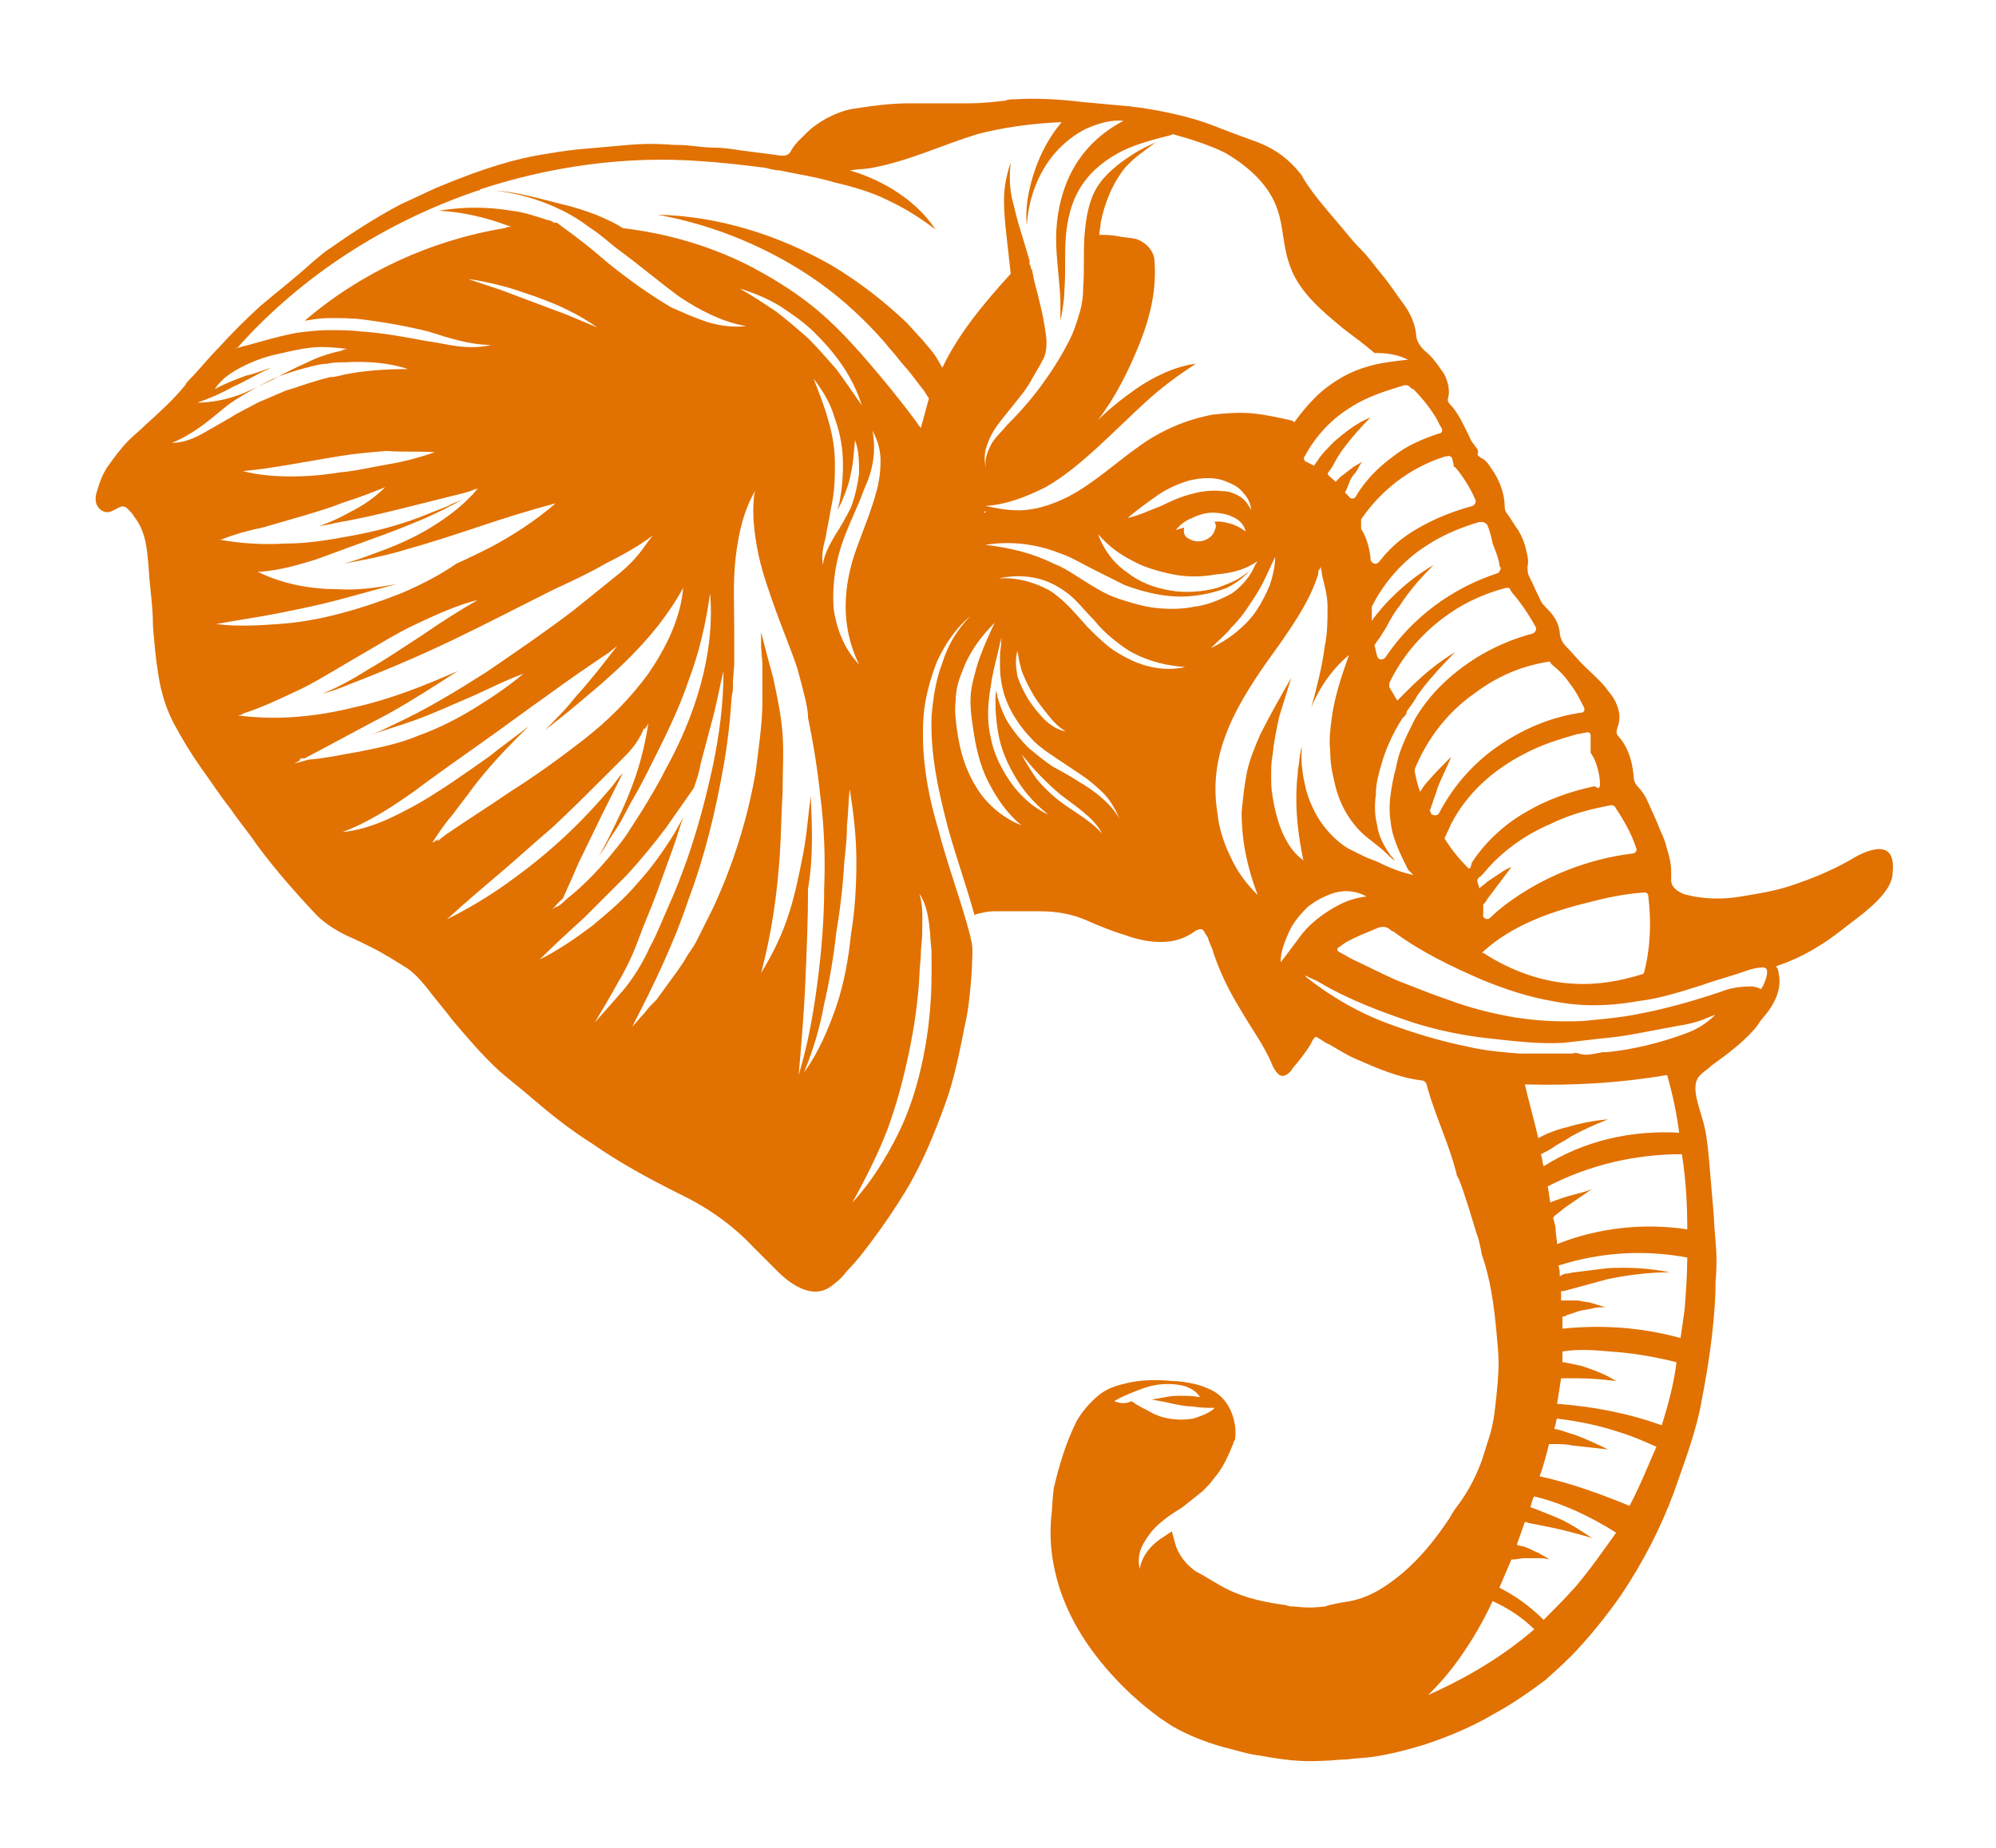 <?xml version="1.0" encoding="utf-8"?>
<!-- Generator: Adobe Illustrator 23.0.6, SVG Export Plug-In . SVG Version: 6.00 Build 0)  -->
<svg version="1.1" id="Layer_1" xmlns="http://www.w3.org/2000/svg" xmlns:xlink="http://www.w3.org/1999/xlink" x="0px" y="0px"
	 viewBox="0 0 148.7 137.7" style="enable-background:new 0 0 148.7 137.7;" xml:space="preserve">
<style type="text/css">
	.st0{fill:#E17100;}
</style>
<title>environment</title>
<path class="st0" d="M137.8,64.1c-1.4,0.8-2.9,1.4-4.4,1.9c-1.2,0.4-2.5,0.6-3.7,0.8c-1.2,0.2-2.3,0.2-3.5,0c-0.3-0.1-0.7-0.1-1-0.3
	c-0.4-0.2-0.7-0.5-0.7-0.9c0-0.2,0-0.4,0-0.6c0-0.6-0.1-1.1-0.3-1.7c-0.1-0.5-0.3-1-0.5-1.4c-0.3-0.8-0.7-1.6-1-2.3
	c-0.2-0.4-0.4-0.7-0.7-1c-0.2-0.2-0.3-0.5-0.3-0.8c-0.1-1.1-0.4-2.1-1.1-2.9c-0.2-0.2-0.2-0.4-0.1-0.7c0.3-0.8,0.1-1.5-0.3-2.2
	c-0.2-0.3-0.4-0.5-0.6-0.8c-0.5-0.6-1.1-1.1-1.7-1.7c-0.4-0.4-0.8-0.9-1.2-1.3c-0.3-0.3-0.5-0.7-0.5-1.1c-0.1-0.7-0.4-1.2-0.9-1.7
	c-0.2-0.2-0.4-0.4-0.5-0.6c-0.3-0.6-0.6-1.3-0.9-1.9c-0.1-0.2-0.1-0.4-0.1-0.7c0.1-0.4,0-0.8-0.1-1.2c-0.1-0.5-0.3-1-0.6-1.5
	c-0.3-0.4-0.5-0.8-0.8-1.2c-0.1-0.1-0.2-0.3-0.2-0.5c0-0.9-0.3-1.8-0.8-2.6c-0.3-0.4-0.5-0.9-1-1.1c-0.1-0.1-0.3-0.2-0.2-0.3
	c0.1-0.3-0.2-0.5-0.3-0.7c-0.2-0.2-0.3-0.5-0.4-0.7c-0.4-0.8-0.8-1.7-1.4-2.3c-0.1-0.1-0.2-0.3-0.1-0.5c0.1-0.5,0-1-0.2-1.5
	c-0.1-0.2-0.2-0.4-0.3-0.5c-0.4-0.6-0.8-1.1-1.3-1.5c-0.3-0.3-0.6-0.7-0.6-1.2c-0.1-0.8-0.4-1.5-0.9-2.2c-0.6-0.8-1.1-1.6-1.7-2.3
	c-0.5-0.6-0.9-1.2-1.5-1.8c-0.5-0.5-0.9-1-1.4-1.6c-1-1.2-2.1-2.4-2.9-3.7c0-0.1-0.1-0.1-0.1-0.2c-0.9-1.2-2-2-3.3-2.5
	c-1.1-0.4-2.2-0.8-3.2-1.2c-1.8-0.7-3.7-1.1-5.7-1.4c-0.3,0-0.6-0.1-0.9-0.1c-1.1-0.1-2.2-0.2-3.3-0.3c-1.6-0.2-3.3-0.3-5-0.2
	c-0.2,0-0.5,0-0.7,0.1c-0.9,0.1-1.8,0.2-2.7,0.2c-1.5,0-3,0-4.5,0c-1.4,0-2.8,0.2-4.1,0.4c-0.7,0.1-1.4,0.4-2,0.7
	c-0.5,0.3-1,0.6-1.4,1c-0.5,0.5-1,0.9-1.3,1.5c-0.2,0.3-0.4,0.3-0.7,0.3c-0.7-0.1-1.5-0.2-2.3-0.3c-0.9-0.1-1.8-0.3-2.7-0.3
	c-0.9,0-1.8-0.2-2.7-0.2c-0.1,0-0.2,0-0.3,0c-1.1-0.1-2.3-0.1-3.4,0c-1.1,0.1-2.3,0.2-3.4,0.3c-1.2,0.1-2.3,0.3-3.5,0.5
	c-2.6,0.5-5,1.4-7.4,2.4c-0.9,0.4-1.7,0.8-2.6,1.2c-1.9,1-3.6,2.1-5.3,3.3c-0.5,0.3-0.9,0.7-1.4,1.1c-1.2,1.1-2.5,2.1-3.8,3.2
	c-1.1,1-2.1,2-3.1,3.1c-0.8,0.8-1.5,1.7-2.2,2.4c-0.1,0.1-0.2,0.2-0.3,0.4c-0.9,1.1-1.9,2-3,3c-0.4,0.4-0.8,0.7-1.2,1.1
	c-0.6,0.6-1.1,1.3-1.6,2c-0.4,0.6-0.6,1.2-0.8,1.9c-0.1,0.3-0.1,0.6,0,0.9c0.2,0.4,0.6,0.7,1.1,0.5c0.2-0.1,0.4-0.2,0.6-0.3
	c0.2-0.1,0.4-0.1,0.6,0.1c0.2,0.2,0.4,0.4,0.5,0.6c0.7,0.9,0.9,1.9,1,3c0.1,0.8,0.1,1.5,0.2,2.3c0.1,1,0.2,1.9,0.2,2.9
	c0.1,1.2,0.2,2.4,0.4,3.6c0.2,1.3,0.6,2.6,1.2,3.7c0.6,1.1,1.2,2.1,1.9,3.1c0.8,1.1,1.5,2.2,2.3,3.2c0.6,0.9,1.3,1.7,1.9,2.6
	c1.4,1.9,2.9,3.6,4.5,5.3c0.6,0.6,1.4,1.1,2.2,1.5c0.7,0.3,1.3,0.6,1.9,0.9c0.8,0.4,1.6,0.9,2.4,1.4c0.7,0.4,1.2,1,1.7,1.6
	c0.6,0.8,1.3,1.6,1.9,2.4c1.1,1.3,2.2,2.6,3.5,3.8c0.8,0.7,1.6,1.3,2.4,2c1.4,1.2,2.9,2.4,4.5,3.4c2,1.4,4.2,2.6,6.4,3.7
	c2.1,1,4,2.3,5.6,4c0.6,0.6,1.2,1.2,1.8,1.8c0.5,0.5,1.1,1,1.8,1.3c0.9,0.4,1.7,0.3,2.4-0.3c0.4-0.3,0.7-0.6,1-1
	c0.7-0.7,1.3-1.5,1.9-2.3c0.9-1.2,1.7-2.4,2.5-3.7c1.2-2,2.1-4.2,2.9-6.4c0.7-1.9,1.1-4,1.5-6c0.3-1.3,0.4-2.7,0.5-4
	c0-0.7,0.1-1.4,0-2c0-0.2-0.1-0.3-0.1-0.5c-0.7-2.7-1.7-5.3-2.4-8c-0.8-2.7-1.3-5.5-1.1-8.4c0.1-1.4,0.5-2.8,1-4.1
	c0.6-1.3,1.4-2.5,2.5-3.4c-1,1-1.7,2.2-2.1,3.5c-0.5,1.3-0.7,2.7-0.8,4c-0.1,2.8,0.5,5.5,1.2,8.2c0.6,2.2,1.4,4.4,2,6.6
	c0,0,0.1-0.1,0.2-0.1c0.4-0.1,0.8-0.2,1.2-0.2c1.2,0,2.3,0,3.5,0c1.2,0,2.4,0.2,3.5,0.7c0.9,0.4,1.9,0.8,2.9,1.1
	c0.5,0.2,1,0.3,1.5,0.4c1.3,0.2,2.5,0.1,3.6-0.7c0.1-0.1,0.2-0.1,0.2-0.1c0.2-0.1,0.4-0.1,0.5,0.1c0.1,0.2,0.2,0.3,0.3,0.5
	c0.1,0.4,0.3,0.7,0.4,1.1c0.5,1.5,1.2,2.9,2,4.2c0.8,1.4,1.8,2.7,2.4,4.2c0.1,0.2,0.2,0.4,0.4,0.6c0.2,0.2,0.4,0.2,0.6,0.1
	c0.2-0.1,0.4-0.3,0.5-0.5c0.5-0.6,1-1.2,1.4-1.9c0-0.1,0.1-0.2,0.1-0.2c0.2-0.3,0.2-0.3,0.5-0.1c0.2,0.1,0.4,0.3,0.7,0.4
	c0.7,0.4,1.3,0.8,2,1.1c1.6,0.7,3.2,1.4,4.9,1.6c0.2,0,0.4,0.2,0.4,0.4c0.1,0.3,0.2,0.7,0.3,1c0.6,1.8,1.4,3.6,1.9,5.5
	c0,0.2,0.1,0.3,0.2,0.5c0.5,1.3,0.9,2.7,1.3,4c0.2,0.5,0.3,1.1,0.4,1.6c0.8,2.3,1,4.7,1.2,7.1c0.1,1.1,0,2.2-0.1,3.2
	c-0.1,1-0.2,2.1-0.5,3.1c-0.2,0.6-0.4,1.3-0.6,1.9c-0.4,1.1-0.9,2.1-1.6,3.1c-0.3,0.4-0.6,0.8-0.8,1.2c-1,1.5-2.1,2.9-3.5,4.1
	c-1.2,1-2.4,1.8-3.9,2.1c-0.6,0.1-1.3,0.2-1.9,0.4c-0.8,0.1-1.5,0.1-2.3,0c-0.2,0-0.4,0-0.6-0.1c-1.5-0.2-3-0.5-4.4-1.2
	c-0.8-0.4-1.5-0.9-2.3-1.3c-0.7-0.5-1.2-1.1-1.5-1.9c-0.1-0.4-0.2-0.7-0.3-1.1c-0.3,0.2-0.6,0.4-0.9,0.6c-0.7,0.5-1.3,1.2-1.5,2.2
	c-0.1-0.5-0.1-1,0.1-1.5c0.2-0.5,0.5-0.9,0.8-1.3c0.7-0.8,1.5-1.3,2.3-1.8c0.5-0.4,1-0.8,1.5-1.2c0.3-0.3,0.6-0.6,0.8-0.9
	c0.7-0.8,1.1-1.7,1.5-2.7c0-0.1,0-0.1,0.1-0.2c0.2-1.2-0.3-3-1.7-3.7c-0.4-0.2-0.9-0.4-1.4-0.5c-0.5-0.1-1-0.2-1.6-0.2
	c-1-0.1-2.1-0.1-3.1,0.1c-0.9,0.2-1.7,0.4-2.4,1c-0.6,0.5-1.2,1.2-1.6,1.9c-0.8,1.6-1.3,3.3-1.7,5c-0.1,0.7-0.1,1.5-0.2,2.3
	c-0.1,1.3,0,2.6,0.3,3.9c0.6,2.7,2,5.1,3.8,7.2c1.2,1.4,2.5,2.6,4,3.7c0.3,0.2,0.6,0.4,0.9,0.6c1.2,0.7,2.5,1.2,3.9,1.6
	c0.9,0.2,1.7,0.5,2.6,0.6c1.6,0.3,3.1,0.5,4.7,0.4c0.6,0,1.2-0.1,1.8-0.1c0.7-0.1,1.3-0.1,2-0.2c1.3-0.2,2.5-0.5,3.8-0.9
	c1.8-0.6,3.5-1.3,5.2-2.3c1.3-0.7,2.6-1.6,3.8-2.5c0.9-0.8,1.8-1.6,2.6-2.5c1.1-1.2,2.2-2.6,3.1-3.9c1.6-2.4,2.9-4.9,3.9-7.6
	c0.8-2.3,1.7-4.6,2.1-7c0.5-2.6,0.9-5.3,1-8c0-0.2,0-0.4,0-0.6c0.1-1.1,0.1-2.1,0-3.2c-0.1-0.9-0.1-1.8-0.2-2.7
	c-0.1-1.2-0.2-2.3-0.3-3.5c-0.1-1-0.2-2-0.5-2.9c-0.2-0.8-0.8-2.2-0.3-3c0.3-0.4,0.7-0.6,1-0.9c1.1-0.8,2.2-1.6,3.1-2.6
	c0.2-0.2,0.4-0.5,0.6-0.8c0.9-1,1.6-2.2,1.3-3.5c0-0.2-0.1-0.4-0.2-0.5c0.1,0,0.2-0.1,0.3-0.1c1.7-0.6,3.2-1.5,4.6-2.6
	c1.1-0.9,3.8-2.6,3.8-4.3C141.3,62.1,138.6,63.6,137.8,64.1z M83,104.4c0.5-0.3,1-0.5,1.5-0.7c0.5-0.2,1-0.4,1.6-0.5
	c0.6-0.1,1.2-0.1,1.8,0c0.6,0.1,1.2,0.4,1.5,0.9c-0.6-0.1-1.1-0.1-1.6-0.1c-0.5,0-1,0.1-1.5,0.2c-0.2,0-0.4,0.1-0.6,0.1
	c0.1,0,0.1,0,0.2,0c0.6,0.1,1.1,0.2,1.5,0.3c0.5,0.1,1,0.2,1.5,0.2c0.5,0.1,1,0.1,1.6,0.1c-0.4,0.4-1,0.6-1.6,0.8
	c-0.6,0.1-1.2,0.1-1.8,0c-0.6-0.1-1.1-0.3-1.6-0.6c-0.4-0.2-0.8-0.4-1.2-0.7C83.9,104.6,83.5,104.6,83,104.4z M122.5,66.5
	c0.2,0,0.3,0.1,0.3,0.3c0.2,1.7,0.2,3.6-0.3,5.6c0,0.1-0.1,0.2-0.2,0.2c-1.6,0.5-3.3,0.8-5,0.7c-2.4-0.1-4.8-1-6.8-2.3
	c0,0,0,0-0.1,0c0,0,0,0,0.1-0.1c2.1-1.9,4.8-2.9,7.6-3.6C119.6,66.9,121,66.6,122.5,66.5z M120,60c0.1,0,0.2,0,0.3,0.1
	c0.6,0.9,1.2,1.9,1.6,3.1c0.1,0.2-0.1,0.4-0.3,0.4c-3.3,0.4-6.6,1.7-9.3,3.7c-0.4,0.3-0.9,0.7-1.3,1.1c-0.2,0.2-0.6,0-0.5-0.3
	c0-0.2,0-0.5,0-0.7c0.1-0.1,0.2-0.2,0.3-0.4c0.2-0.3,0.4-0.5,0.6-0.8c0.2-0.3,0.4-0.5,0.6-0.8l0.6-0.8c-0.3,0.1-0.6,0.3-0.9,0.5
	c-0.3,0.2-0.6,0.4-0.9,0.6c-0.2,0.2-0.4,0.3-0.6,0.5c0-0.2-0.1-0.3-0.1-0.4c-0.1-0.2,0-0.4,0.2-0.5c0.1-0.1,0.1-0.1,0.2-0.2
	c1.3-1.6,3.1-2.9,5-3.7C116.9,60.7,118.4,60.3,120,60z M118.5,54.8c0,0.4,0,0.7,0,1.1c0,0.1,0,0.1,0,0.2c0.1,0.1,0.1,0.2,0.2,0.3
	c0.3,0.6,0.5,1.4,0.5,2.1c0,0.1-0.1,0.3-0.2,0.2c-0.1-0.1-0.2-0.1-0.3-0.1c-1.8,0.4-3.5,1-5,1.9c-1.6,0.9-3,2.2-4,3.7
	c-0.1,0.1-0.1,0.6-0.3,0.5c-0.6-0.6-1.2-1.3-1.7-2.1c-0.1-0.1-0.1-0.2,0-0.3c0.1-0.3,0.3-0.6,0.4-0.9c1.2-2.3,3.1-4,5.4-5.2
	c1.3-0.7,2.6-1.1,4-1.5c0.2,0,0.4-0.1,0.6-0.1C118.3,54.5,118.5,54.6,118.5,54.8z M115.4,49.3c0,0,0.1,0,0.1,0c0,0.1,0,0.1,0.1,0.2
	c0.5,0.4,1,0.9,1.4,1.5c0.4,0.5,0.7,1.1,1,1.7c0.1,0.2,0,0.4-0.2,0.4c-2.1,0.3-4.1,1.1-5.9,2.3c-2,1.3-3.6,3.1-4.7,5.2
	c-0.1,0.2-0.5,0.2-0.6,0c0-0.1,0-0.1-0.1-0.2c0.1-0.1,0.1-0.3,0.2-0.5c0.1-0.4,0.3-0.8,0.4-1.2c0.3-0.8,0.7-1.5,1-2.3
	c-0.6,0.6-1.2,1.2-1.8,1.9c-0.2,0.2-0.3,0.4-0.5,0.7c-0.2-0.5-0.3-1-0.4-1.5c0-0.1,0-0.1,0-0.2c0.9-2.2,2.4-4.2,4.4-5.6
	C111.5,50.4,113.4,49.6,115.4,49.3z M110.2,38.9c0.1,0,0.1,0,0.2,0c0.2,0,0.3,0.1,0.4,0.2c0.2,0.5,0.3,0.9,0.4,1.4c0,0,0,0,0,0
	c0.2,0.5,0.4,1,0.5,1.5c0,0.1,0,0.2,0.1,0.3c0,0.2-0.1,0.3-0.2,0.4c-3.4,1.1-6.4,3.3-8.4,6.3c-0.2,0.2-0.5,0.2-0.6-0.1
	c-0.1-0.3-0.1-0.5-0.2-0.8c0-0.1,0.1-0.1,0.1-0.2l0.3-0.4c0.2-0.3,0.3-0.5,0.5-0.8c0.3-0.6,0.6-1.1,1-1.6c0.7-1.1,1.6-2.1,2.5-3
	c-1.2,0.7-2.2,1.5-3.2,2.5c-0.5,0.5-0.9,1-1.3,1.5c0,0.1-0.1,0.1-0.1,0.2c0-0.3,0-0.6,0-0.9c0-0.1,0-0.1,0-0.2
	c0.9-1.8,2.3-3.4,4-4.5C107.4,39.9,108.8,39.3,110.2,38.9z M107.7,34c0,0,0.1,0,0.1,0c0.2-0.1,0.4,0.1,0.4,0.2
	c0,0.1,0.1,0.3,0.1,0.5c0,0.1,0,0.1,0.1,0.1c0.6,0.7,1.1,1.5,1.5,2.4c0.1,0.2,0,0.4-0.2,0.5c-1.1,0.3-2.2,0.7-3.2,1.2
	c-1.2,0.6-2.3,1.3-3.2,2.3c-0.2,0.2-0.4,0.5-0.6,0.7c-0.2,0.2-0.5,0.1-0.6-0.2c0-0.1,0-0.1,0-0.2c-0.1-0.7-0.3-1.5-0.7-2.1
	c0,0,0,0,0,0c0-0.2,0-0.5,0-0.7C102.9,36.5,105.1,34.8,107.7,34z M106.9,31c0.2,0.3,0.3,0.6,0.5,0.9c0.1,0.2,0,0.4-0.2,0.4
	c-1.2,0.4-2.4,0.9-3.4,1.7c-1.1,0.8-2.1,1.8-2.8,3c-0.1,0.2-0.4,0.2-0.5,0c-0.1-0.1-0.2-0.2-0.3-0.3c0.1-0.2,0.2-0.4,0.3-0.7
	c0.1-0.3,0.3-0.6,0.5-0.8c0.2-0.3,0.3-0.6,0.5-0.8c-0.3,0.2-0.6,0.3-0.8,0.5c-0.3,0.2-0.5,0.4-0.8,0.6c-0.1,0.1-0.3,0.3-0.4,0.4
	c0,0-0.1-0.1-0.1-0.1c-0.2-0.2-0.4-0.3-0.5-0.5c0.1-0.2,0.3-0.4,0.4-0.6c0.2-0.4,0.5-0.9,0.8-1.3c0.6-0.8,1.3-1.6,2-2.3
	c-1,0.4-1.9,1.1-2.7,1.8c-0.4,0.4-0.8,0.8-1.1,1.2c-0.1,0.2-0.3,0.4-0.4,0.6c-0.2-0.1-0.4-0.2-0.6-0.3c-0.2-0.1-0.2-0.3-0.1-0.4
	c0.8-1.5,2-2.8,3.5-3.7c1.1-0.7,2.3-1.1,3.6-1.5c0.1,0,0.2-0.1,0.4-0.1c0.1,0,0.2,0,0.3,0.1c0.1,0.1,0.2,0.2,0.3,0.2
	C105.8,29.5,106.4,30.2,106.9,31z M18.3,28c-0.8,0.3-1.6,0.6-2.3,1c0.5-0.8,1.3-1.3,2.1-1.7c0.8-0.4,1.6-0.7,2.5-0.9
	c0.9-0.2,1.7-0.4,2.6-0.5c0.9-0.1,1.8,0,2.7,0.1c-0.2,0-0.4,0.1-0.5,0.1c0.1,0,0.1,0,0.2,0c-1,0.2-1.9,0.5-2.7,0.9
	c-0.9,0.4-1.7,0.8-2.6,1.3c-0.9,0.4-1.8,0.9-2.7,1.2c-0.9,0.3-1.9,0.5-2.9,0.5c0.9-0.3,1.8-0.7,2.7-1.2c0.9-0.4,1.7-0.9,2.6-1.3
	c0.1,0,0.1-0.1,0.2-0.1C19.3,27.7,18.8,27.9,18.3,28z M12.8,33c1.5-0.6,2.7-1.6,3.9-2.6c0.6-0.5,1.3-0.9,2-1.3
	c0.7-0.4,1.4-0.8,2.2-1.1c0.8-0.3,1.5-0.5,2.3-0.7c0.4-0.1,0.8-0.2,1.2-0.2c0.4-0.1,0.8-0.1,1.2-0.1c1.6-0.1,3.3,0,4.8,0.5
	c-1.6,0-3.2,0.1-4.7,0.4c-0.4,0.1-0.8,0.2-1.1,0.2c-0.4,0.1-0.8,0.2-1.1,0.3c-0.7,0.2-1.5,0.5-2.2,0.7c-0.7,0.3-1.4,0.6-2.1,0.9
	c-0.7,0.4-1.4,0.7-2,1.1c-0.7,0.4-1.4,0.8-2.1,1.2C14.4,32.7,13.6,33,12.8,33z M32.4,33.7c-1.2,0.4-2.3,0.7-3.5,0.9
	c-1.2,0.2-2.4,0.5-3.6,0.6c-1.2,0.2-2.4,0.3-3.6,0.3c-1.2,0-2.5-0.1-3.6-0.4c1.2-0.1,2.4-0.3,3.6-0.5c1.2-0.2,2.3-0.4,3.5-0.6
	c1.2-0.2,2.4-0.3,3.6-0.4C30,33.7,31.2,33.6,32.4,33.7z M16.1,46.5c1.6-0.3,3.1-0.5,4.6-0.8c1.5-0.3,3-0.6,4.5-1
	c1.5-0.4,2.9-0.8,4.4-1.2c-1.5,0.3-3,0.5-4.5,0.4c-2,0-4.1-0.4-5.9-1.3c0.1,0,0.1,0,0.2,0c1.4-0.1,2.8-0.5,4.1-0.9
	c1.4-0.5,2.7-1,4.1-1.5c1.4-0.5,2.7-1,4.1-1.6c0.9-0.4,1.9-0.9,2.8-1.4c0,0,0,0,0,0c-0.4,0.2-0.8,0.3-1.1,0.5
	c-0.8,0.3-1.5,0.6-2.3,0.9c-1.6,0.6-3.2,1-4.8,1.3c-1.6,0.3-3.3,0.6-5,0.6c-1.7,0.1-3.4,0-5-0.3c0.1,0,0.2,0,0.2,0
	c1-0.4,2.1-0.7,3.1-0.9c1-0.3,2.1-0.6,3.1-0.9c1-0.3,2-0.6,3-1c1-0.3,2-0.7,3-1.1c-0.8,0.8-1.7,1.4-2.7,1.9c-0.7,0.4-1.4,0.7-2.2,1
	c0.7-0.1,1.4-0.3,2.1-0.4c1.6-0.3,3.2-0.7,4.8-1.1l2.4-0.6l1.2-0.3c0.4-0.1,0.8-0.2,1.2-0.4c0,0-0.1,0.1-0.1,0.1
	c0.1,0,0.1-0.1,0.2-0.1c-1,1.2-2.2,2.1-3.5,2.9c-1.3,0.8-2.7,1.4-4.1,1.9c-0.8,0.3-1.6,0.6-2.4,0.8c1.6-0.3,3.2-0.6,4.8-1.1
	c1.8-0.5,3.6-1.1,5.4-1.7c1.8-0.6,3.7-1.2,5.6-1.7c-1.5,1.3-3.2,2.4-4.9,3.3c-0.8,0.4-1.6,0.8-2.5,1.2c-1.3,0.9-2.7,1.6-4.1,2.2
	c-1.5,0.6-3,1.1-4.5,1.5c-1.5,0.4-3.1,0.7-4.7,0.8C19.3,46.6,17.7,46.7,16.1,46.5z M37.3,21.6l-2.4-0.8c0.9,0.1,1.7,0.3,2.5,0.5
	c0.8,0.2,1.6,0.5,2.5,0.8c0.8,0.3,1.6,0.6,2.4,1c0.8,0.4,1.5,0.8,2.2,1.3l-2.4-1c-0.8-0.3-1.6-0.6-2.4-0.9
	C38.9,22.2,38.1,21.9,37.3,21.6z M23,56.6c-0.4,0.1-0.7,0.2-1.1,0.3c0.2-0.1,0.4-0.2,0.5-0.3c0,0-0.1,0-0.1,0
	c0.1-0.1,0.2-0.1,0.4-0.1c2.1-1.1,4.1-2.2,6.2-3.3c1.8-1,3.5-2.1,5.2-3.2c-2.5,1.1-5,2.1-7.7,2.7c-2.8,0.7-5.8,1-8.7,0.6
	c0.2,0,0.4-0.1,0.5-0.1c-0.1,0-0.1,0-0.2,0c1.6-0.5,3-1.2,4.5-1.9c1.4-0.7,2.8-1.6,4.2-2.4c1.4-0.8,2.8-1.7,4.3-2.4
	c1.5-0.7,3-1.4,4.6-1.8c-1.4,0.8-2.8,1.7-4.1,2.6c-1.4,0.9-2.7,1.8-4.1,2.6c-1.1,0.7-2.2,1.3-3.4,1.8c0.7-0.2,1.3-0.4,2-0.7
	c2.6-1,5.2-2.1,7.7-3.3c2.5-1.2,5-2.5,7.6-3.8c1.3-0.6,2.6-1.2,3.8-1.9c1.2-0.6,2.3-1.2,3.4-2c0,0,0,0,0,0c0,0,0,0,0,0
	c0.1-0.1,0.2-0.1,0.2-0.2c-0.2,0.3-0.4,0.5-0.6,0.8c-0.6,0.9-1.4,1.7-2.3,2.4c-1,0.8-2.1,1.7-3.1,2.5c-2.1,1.6-4.3,3.1-6.5,4.6
	c-2.2,1.4-4.5,2.8-6.9,3.9c-0.6,0.3-1.2,0.6-1.8,0.8c1.1-0.4,2.2-0.7,3.3-1.1c1.4-0.5,2.7-1.1,4.1-1.7c1.4-0.6,2.7-1.3,4.1-1.8
	c-1.2,1-2.4,1.8-3.7,2.6c-1.3,0.8-2.7,1.5-4.1,2c-1.4,0.6-2.9,0.9-4.4,1.2C25.6,56.2,24.3,56.5,23,56.6z M32.6,62.7
	c0-0.1,0.1-0.2,0.1-0.2c-0.2,0.1-0.3,0.2-0.5,0.3c0.5-0.8,1-1.5,1.6-2.2c0.5-0.7,1-1.3,1.5-2c1-1.3,2.1-2.5,3.3-3.7
	c0.3-0.3,0.5-0.5,0.8-0.8c-1,0.8-2,1.5-3,2.3c-1.7,1.2-3.4,2.4-5.1,3.4c-1.8,1-3.7,2-5.8,2.2c1.9-0.7,3.6-1.8,5.3-3
	c1.6-1.2,3.3-2.4,5-3.6c1.7-1.2,3.3-2.4,5-3.6c1.5-1.1,3.1-2.2,4.6-3.2c0.2-0.2,0.4-0.3,0.6-0.5c-1,1.3-2,2.6-3.1,3.8
	c-0.7,0.9-1.5,1.7-2.3,2.5c0.5-0.4,0.9-0.7,1.4-1.1c1.7-1.4,3.4-2.8,4.9-4.3c1.5-1.5,2.9-3.2,4-5.2c-0.2,2.3-1.3,4.5-2.6,6.4
	c-1.4,1.9-3,3.5-4.8,4.9c-1.8,1.4-3.6,2.7-5.5,3.9c-1.6,1.1-3.2,2.1-4.8,3.2C32.8,62.5,32.7,62.6,32.6,62.7z M37.8,65.8
	c-1.4,1-2.9,1.9-4.5,2.7c1.3-1.2,2.6-2.3,3.9-3.4c1.3-1.1,2.6-2.3,3.9-3.4c1.3-1.2,2.5-2.4,3.7-3.6c0.6-0.6,1.2-1.2,1.8-1.8
	c0.6-0.6,1.1-1.3,1.4-2.1c0,0.1,0,0.1,0,0.2c0.1-0.2,0.2-0.3,0.3-0.5c-0.2,1.3-0.5,2.6-0.9,3.8c-0.4,1.2-0.9,2.4-1.5,3.6
	c-0.4,0.8-0.8,1.7-1.3,2.5c0.3-0.4,0.5-0.7,0.7-1.1c0.3-0.5,0.6-0.9,0.9-1.4l0.8-1.5c0.6-1,1.1-2,1.6-3c1-2,2-4,2.7-6.1
	c0.8-2.1,1.3-4.3,1.6-6.5c0.2,2.3-0.1,4.6-0.7,6.8c-0.6,2.2-1.5,4.3-2.6,6.3c-0.5,1-1.1,2-1.7,3L47,61.7c-0.3,0.5-0.6,0.9-1,1.4
	c-1.1,1.4-2.4,2.8-3.8,3.9c-0.2,0.2-0.5,0.5-0.8,0.6c0,0,0.1-0.1,0.1-0.1c-0.1,0.1-0.3,0.2-0.4,0.3c0.3-0.3,0.5-0.6,0.8-0.8
	c0-0.1,0.1-0.1,0.1-0.2l0.4-0.9c0.3-0.6,0.5-1.2,0.8-1.8l1.7-3.5l1.5-3c-0.3,0.3-0.5,0.6-0.8,1c-1.1,1.3-2.3,2.6-3.6,3.8
	C40.6,63.7,39.2,64.8,37.8,65.8z M44.3,76.2c0.6-1,1.2-2,1.8-3.1c0.6-1,1.1-2.1,1.5-3.2c0.4-1.1,0.9-2.2,1.3-3.3
	c0.4-1.1,0.8-2.2,1.2-3.3c0.3-0.8,0.5-1.6,0.8-2.4c-0.2,0.4-0.4,0.7-0.6,1.1c-0.8,1.3-1.7,2.6-2.8,3.8c-1,1.2-2.2,2.2-3.4,3.2
	c-1.2,0.9-2.5,1.8-3.9,2.5c1.1-1.1,2.2-2.1,3.3-3.1c1.1-1.1,2.1-2.1,3.2-3.2c1-1.1,2-2.3,2.9-3.5c0.7-1,1.4-2,2.1-3
	c0.2-0.6,0.4-1.2,0.5-1.8c0.3-1.1,0.6-2.3,0.9-3.4c0.3-1.1,0.5-2.3,0.8-3.5c0,2.4-0.3,4.7-0.8,7.1c-0.5,2.3-1.1,4.6-1.9,6.9
	c-0.4,1.1-0.8,2.2-1.3,3.3c-0.5,1.1-0.9,2.2-1.5,3.3c-0.5,1.1-1.1,2.1-1.9,3.1C45.9,74.4,45.1,75.3,44.3,76.2z M60.4,59.3
	c0-0.2,0-0.3,0-0.5C60.4,59,60.4,59.1,60.4,59.3c-0.2,1.5-0.3,3-0.6,4.5c-0.3,1.5-0.6,3-1.1,4.5c-0.5,1.5-1.2,2.9-2,4.2
	c0.8-3,1.2-5.9,1.4-8.9c0.1-1.5,0.1-3,0.2-4.5c0-1.5,0.1-3,0-4.4c-0.1-1.4-0.4-2.8-0.7-4.2c-0.3-1.1-0.6-2.2-0.9-3.4l0,0.4l0,0.7
	l0.1,1.3l0,1.3c0,0.2,0,0.4,0,0.7l0,0.7c0,1.8-0.3,3.6-0.5,5.3c-0.6,3.5-1.7,7-3.2,10.2c-0.4,0.8-0.8,1.6-1.2,2.4
	c-0.2,0.4-0.5,0.8-0.7,1.1c-0.2,0.4-0.5,0.8-0.7,1.1l-0.8,1.1c-0.3,0.4-0.5,0.7-0.8,1.1L48.4,75L48,75.5c-0.3,0.3-0.6,0.7-0.9,1
	c1.6-3.1,3.1-6.2,4.2-9.5c1.2-3.2,2-6.5,2.6-9.9c0.3-1.7,0.5-3.4,0.6-5.1l0.1-0.6l0-0.6l0.1-1.3c0-0.9,0-1.7,0-2.6
	c0-1.7-0.1-3.5,0.1-5.3c0.2-1.8,0.6-3.6,1.5-5.1c-0.1,0.2-0.1,0.4-0.2,0.6c0-0.1,0.1-0.2,0.1-0.3c-0.2,1.5,0,3,0.3,4.5
	c0.3,1.4,0.8,2.8,1.3,4.2c0.5,1.4,1.1,2.8,1.6,4.3c0.2,0.7,0.4,1.5,0.6,2.3c0.1,0.5,0.2,0.9,0.2,1.4c0.4,1.9,0.7,3.8,0.9,5.7
	c0.3,2.3,0.4,4.7,0.3,7c0,2.3-0.2,4.7-0.5,7c-0.3,2.3-0.7,4.6-1.4,6.9c0.2-2.3,0.4-4.6,0.5-7c0.1-2.3,0.2-4.6,0.2-6.9
	C60.6,63.9,60.5,61.6,60.4,59.3z M65,32.1c0.4,0.7,0.6,1.5,0.6,2.2c0,0.8-0.1,1.6-0.3,2.3c-0.4,1.5-1,2.9-1.5,4.3
	c-0.5,1.4-0.8,2.8-0.8,4.3c0,1.4,0.3,2.9,1,4.3c-1.1-1.1-1.7-2.7-1.9-4.2c-0.1-1.6,0.1-3.2,0.6-4.7c0.5-1.5,1.2-2.8,1.7-4.2
	C65,35.1,65.3,33.7,65,32.1z M62.2,34.5c0-1.1-0.2-2.2-0.5-3.2c-0.3-1.1-0.7-2.1-1.1-3.1c0.7,0.9,1.3,1.9,1.6,3
	c0.4,1.1,0.6,2.2,0.6,3.4c0,1.1-0.1,2.3-0.4,3.4c0.1-0.2,0.2-0.4,0.3-0.6c0.3-0.7,0.6-1.5,0.7-2.2c0.2-0.8,0.2-1.6,0.3-2.4
	c0.3,0.8,0.3,1.6,0.3,2.5c-0.1,0.8-0.3,1.7-0.6,2.5c-0.4,0.8-0.8,1.5-1.2,2.1c-0.4,0.7-0.8,1.4-0.9,2.2c-0.1-0.7,0-1.3,0.2-2
	c0.1-0.7,0.3-1.5,0.4-2.2C62.2,36.6,62.2,35.5,62.2,34.5z M62.3,27.5c-0.7-0.8-1.4-1.6-2.1-2.3c-0.8-0.7-1.6-1.4-2.4-2
	c-0.9-0.6-1.8-1.2-2.7-1.7c1,0.3,2,0.7,3,1.3c0.9,0.6,1.8,1.2,2.6,2c0.8,0.8,1.5,1.6,2.1,2.5c0.6,0.9,1.1,1.9,1.4,2.9
	C63.5,29.2,62.9,28.3,62.3,27.5z M62.3,75c-0.6,1.7-1.3,3.4-2.4,4.9c0.7-1.7,1.2-3.4,1.5-5.1c0.4-1.7,0.7-3.5,0.9-5.3
	c0.3-1.8,0.5-3.5,0.6-5.3c0.1-0.9,0.2-1.8,0.2-2.7c0.1-0.9,0.1-1.8,0.2-2.7c0.3,1.8,0.5,3.6,0.5,5.4c0,1.8-0.1,3.6-0.4,5.4
	C63.2,71.5,62.9,73.2,62.3,75z M69.3,69.6c0,0.5,0.1,1,0.1,1.5c0,0.5,0,1,0,1.5c0,2-0.2,4.1-0.6,6.1c-0.4,2-1,4-1.9,5.8
	c-0.9,1.8-2,3.6-3.4,5.1c1-1.8,1.9-3.6,2.6-5.4c0.7-1.9,1.2-3.8,1.6-5.7c0.4-1.9,0.7-3.9,0.8-5.9c0-0.5,0.1-1,0.1-1.5
	c0-0.5,0.1-1,0.1-1.5c0-1,0.1-2-0.2-3C69.1,67.5,69.2,68.6,69.3,69.6z M70.2,27.4l-0.4-0.7c-0.3-0.5-0.7-0.9-1.1-1.4
	c-0.4-0.4-0.8-0.9-1.2-1.3c-1.7-1.6-3.5-3-5.5-4.2c-4-2.3-8.5-3.7-13-3.8c4.4,0.8,8.6,2.6,12.1,5.1c1.8,1.3,3.4,2.8,4.8,4.4
	c0.3,0.4,0.7,0.8,1,1.2c0.3,0.4,0.7,0.8,1,1.2l1,1.3c0.1,0.2,0.2,0.3,0.3,0.5c-0.2,0.7-0.4,1.5-0.6,2.2c-0.7-1-1.5-2-2.3-3
	c-1.9-2.3-3.9-4.7-6.3-6.5c-1.2-0.9-2.5-1.7-3.8-2.4c-3-1.6-6.4-2.6-9.8-3c-0.6-0.4-1.3-0.7-2-1c-0.8-0.3-1.7-0.6-2.6-0.8
	c-1.6-0.4-3.3-0.9-4.9-1c1.6,0.2,3.1,0.6,4.6,1.3c0.9,0.4,1.7,0.9,2.5,1.5c0.8,0.5,1.5,1.2,2.2,1.7c1.5,1.1,2.9,2.3,4.4,3.4
	c1.5,1,3.2,1.9,5,2.2c-0.9,0.1-1.9,0-2.9-0.3c-0.9-0.3-1.8-0.7-2.7-1.1c-1.7-1-3.2-2.1-4.7-3.3c-0.7-0.6-1.4-1.2-2.2-1.8
	c-0.5-0.4-1.1-0.8-1.6-1.2c-0.1,0-0.2,0-0.2,0c-0.2-0.1-0.3-0.2-0.5-0.2c-0.9-0.3-1.8-0.6-2.7-0.7c-1.8-0.3-3.6-0.3-5.4,0
	c1.8,0.1,3.5,0.5,5.1,1.1c0.1,0,0.2,0.1,0.3,0.1c-0.2,0-0.3,0-0.5,0.1c-5.5,0.9-10.7,3.3-14.9,6.9c0.6-0.1,1.2-0.2,1.8-0.2
	c0.8,0,1.7,0,2.5,0.1c1.6,0.2,3.3,0.5,4.9,0.9c1.6,0.5,3.1,1,4.7,1c-0.8,0.2-1.6,0.2-2.5,0.1c-0.8-0.1-1.6-0.3-2.4-0.4
	c-1.6-0.3-3.2-0.6-4.8-0.7c-0.8-0.1-1.6-0.1-2.4-0.1c-0.8,0-1.6,0.1-2.4,0.2c-1.6,0.3-3.1,0.8-4.7,1.2c0.1,0,0.2-0.1,0.3-0.1
	c4.8-5.4,11.1-9.4,17.9-11.7c0.1,0,0.1,0,0.2-0.1c5.2-1.7,10.8-2.5,16.3-2.1c1.6,0.1,3.3,0.3,4.9,0.5c0.4,0.1,0.8,0.2,1.1,0.2
	c1.4,0.3,2.8,0.5,4.1,0.9c1.3,0.3,2.7,0.7,3.9,1.3c1.3,0.6,2.4,1.3,3.6,2.2c-0.8-1.2-1.9-2.2-3.2-3c-1-0.6-2.1-1.1-3.2-1.4
	c0.6-0.1,1.2-0.1,1.7-0.2c2.7-0.5,5.2-1.7,7.8-2.5c1.9-0.5,4-0.8,6.3-0.9c-1.2,1.4-2,3.2-2.4,5c-0.2,0.9-0.3,1.8-0.2,2.7
	c0.1-1.9,0.8-3.9,2.1-5.4c0.7-0.8,1.5-1.4,2.3-1.8c0.9-0.4,1.9-0.7,2.8-0.6c-1.7,0.9-2.9,2.1-3.7,3.5c-0.8,1.4-1.2,3-1.3,4.6
	c-0.1,1.6,0.2,3.3,0.3,5.2c0,0.5,0,1.1,0,1.6c0-0.2,0.1-0.3,0.1-0.5c0.1-0.6,0.2-1.2,0.2-1.8c0.1-1.3,0-2.6,0.1-3.9
	c0.1-1.3,0.4-2.7,1.2-3.9c0.8-1.2,1.9-2,3.1-2.6c1.1-0.5,2.2-0.8,3.4-1.1c0.1,0,0.2-0.1,0.3-0.1c1.4,0.4,2.7,0.8,3.9,1.4
	c1.7,1,3.3,2.4,3.9,4.3c0.4,1.2,0.4,2.6,0.8,3.8c0.6,2.1,2.4,3.6,4.1,5c0.8,0.6,1.6,1.2,2.3,1.8c0.9,0,1.7,0.1,2.5,0.5
	c-0.9,0.1-1.8,0.2-2.6,0.4c-0.8,0.2-1.6,0.5-2.3,0.9c-0.7,0.4-1.4,0.9-2,1.5c-0.6,0.6-1.1,1.2-1.6,1.9c0,0,0,0,0,0c0,0,0,0,0,0
	c0,0,0,0,0,0c0,0,0,0,0,0c0,0,0,0,0,0c0,0,0,0,0,0c0,0,0,0,0-0.1c-0.1,0-0.2-0.1-0.3-0.1c-0.9-0.2-1.8-0.4-2.8-0.5
	c-1-0.1-2.1,0-3,0.1c-1,0.2-2,0.5-2.9,0.9c-0.9,0.4-1.8,0.9-2.6,1.5c-1.7,1.2-3.3,2.7-5.2,3.7c-1,0.5-2.1,0.9-3.2,1
	c-1,0.1-2-0.1-3-0.3c1.6-0.1,3.1-0.7,4.5-1.4c1.4-0.8,2.7-1.9,3.9-3c1.2-1.1,2.3-2.2,3.5-3.3c1.2-1.1,2.4-2,3.8-2.9
	c-1.6,0.2-3.2,1-4.5,1.9c-1,0.7-2,1.5-2.8,2.3c1.3-1.7,2.3-3.7,3.1-5.7c0.8-2,1.3-4.1,1.1-6.3c0,0,0,0,0,0c-0.1-0.7-0.7-1.3-1.4-1.5
	c-0.4-0.1-0.9-0.1-1.3-0.2c-0.5-0.1-1-0.1-1.4-0.1c0-0.3,0.1-0.6,0.1-0.9c0.3-1.5,0.9-3,1.9-4.2c0.3-0.3,0.6-0.6,1-0.9
	c0.4-0.3,0.8-0.6,1.2-0.9c-0.6,0.3-1.1,0.5-1.7,0.9c-1.1,0.7-2.1,1.5-2.7,2.5c-0.6,1-0.8,2.3-0.9,3.5c-0.1,1.3,0,2.6-0.1,3.9
	c0,0.7-0.1,1.4-0.3,2c-0.2,0.7-0.4,1.3-0.7,1.9c-0.6,1.2-1.3,2.3-2.1,3.4c-0.8,1.1-1.7,2.1-2.6,3c-0.4,0.5-0.9,0.9-1.2,1.5
	c-0.3,0.6-0.5,1.2-0.3,1.8c-0.2-0.6-0.2-1.3,0.1-2c0.2-0.6,0.6-1.2,1-1.7c0.4-0.5,0.8-1,1.2-1.5c0.4-0.5,0.8-1,1.1-1.6
	c0.3-0.5,0.6-1,0.9-1.6c0.2-0.6,0.2-1.2,0.1-1.8c-0.1-0.8-0.3-1.7-0.5-2.5c-0.1-0.5-0.3-1.1-0.4-1.6c0-0.2-0.1-0.4-0.1-0.5
	c0-0.1,0-0.1-0.1-0.2c0-0.1,0-0.2-0.1-0.3c0-0.1,0-0.2,0-0.3c0,0,0,0,0,0c-0.2-0.7-0.4-1.3-0.6-2c-0.3-0.9-0.5-1.8-0.7-2.6
	c-0.2-0.9-0.2-1.8-0.1-2.7c-0.3,0.9-0.5,1.8-0.5,2.8c0,1,0.1,1.9,0.2,2.8c0.1,0.9,0.2,1.8,0.3,2.7c0,0,0,0,0,0
	C73.2,22.7,71.4,24.9,70.2,27.4z M90.5,38.9c0.1,0.2,0.1,0.4,0,0.6c-0.1,0.4-0.5,0.7-0.9,0.8c-0.4,0.1-0.8,0-1.1-0.2
	c-0.2-0.1-0.3-0.3-0.3-0.5c0-0.1,0-0.2,0-0.3c-0.2,0.1-0.4,0.1-0.6,0.2c0.3-0.4,0.7-0.7,1.2-0.9c0.4-0.2,1-0.4,1.5-0.4
	c0.5,0,1.1,0.1,1.5,0.3c0.5,0.2,0.9,0.6,1,1.1c-0.4-0.3-0.8-0.5-1.2-0.6c-0.4-0.1-0.8-0.2-1.2-0.1C90.4,38.8,90.5,38.9,90.5,38.9z
	 M92.2,36.9c-0.4-0.2-0.7-0.3-1.1-0.3c-0.8-0.1-1.6,0-2.3,0.2c-0.8,0.2-1.5,0.5-2.3,0.9c-0.8,0.3-1.6,0.7-2.5,0.9
	c0.7-0.6,1.4-1.1,2.1-1.6c0.7-0.5,1.5-0.9,2.5-1.2c0.9-0.2,1.9-0.3,2.8,0.1c0.5,0.2,0.9,0.4,1.2,0.8c0.3,0.3,0.6,0.8,0.6,1.3
	C92.9,37.4,92.6,37.1,92.2,36.9z M73.5,38.1c0,0-0.1,0-0.1,0.1c0,0-0.1,0-0.1,0C73.3,38.1,73.4,38.1,73.5,38.1z M72.7,58.6
	c-0.8-1.3-1.2-2.7-1.4-4.2c-0.1-0.7-0.2-1.5-0.1-2.2c0-0.8,0.2-1.5,0.5-2.2c0.5-1.4,1.4-2.6,2.4-3.6c-0.6,1.3-1.2,2.6-1.5,3.9
	c-0.2,0.7-0.3,1.3-0.3,2c0,0.7,0.1,1.3,0.2,2c0.2,1.4,0.5,2.7,1.1,3.9c0.6,1.2,1.4,2.4,2.5,3.3C74.6,60.9,73.4,59.8,72.7,58.6z
	 M78.7,59.5c-0.6-0.5-1.1-1-1.5-1.5c-0.4-0.6-0.8-1.2-1.1-1.8c0.5,0.6,0.9,1.1,1.4,1.6c0.5,0.5,1,1,1.5,1.4c0.5,0.4,1.1,0.8,1.7,1.3
	c0.6,0.5,1.1,1,1.4,1.6C81.1,61,79.8,60.4,78.7,59.5z M80.3,58.2c-0.6-0.4-1.2-0.7-1.9-1.1c-0.6-0.4-1.2-0.9-1.8-1.4
	c-0.5-0.5-1-1.1-1.4-1.7c-0.4-0.6-0.7-1.4-0.9-2.1c0-0.2-0.1-0.3-0.1-0.5c-0.1,1.2,0,2.3,0.2,3.4c0.2,1.1,0.7,2.2,1.3,3.2
	c0.6,1,1.4,1.9,2.4,2.7c-1.1-0.5-2.1-1.4-2.8-2.4c-0.7-1-1.3-2.2-1.5-3.4c-0.3-1.2-0.2-2.5,0-3.7c0.1-0.8,0.3-1.6,0.5-2.4
	c0.1-0.4,0.2-0.9,0.3-1.3c0,0.1,0,0.3-0.1,0.4c0-0.1,0-0.2,0.1-0.2c0,0.4-0.1,0.8-0.1,1.1c0,0.3,0,0.5,0,0.8c0,0.7,0.1,1.4,0.3,2.1
	c0.4,1.3,1.2,2.5,2.2,3.5c0.5,0.5,1.1,0.9,1.7,1.3c0.6,0.4,1.2,0.8,1.8,1.2c0.6,0.4,1.2,0.9,1.7,1.4c0.5,0.5,0.9,1.2,1.2,1.9
	C82.7,59.8,81.5,58.9,80.3,58.2z M75.8,48.5c0.1,0.6,0.2,1.2,0.4,1.7c0.2,0.5,0.5,1.1,0.8,1.6c0.3,0.5,0.7,1,1.1,1.5
	c0.4,0.5,0.8,0.9,1.3,1.2c-0.6-0.1-1.2-0.5-1.6-0.9c-0.4-0.4-0.8-0.9-1.2-1.5c-0.3-0.5-0.6-1.1-0.8-1.7
	C75.7,49.8,75.6,49.1,75.8,48.5z M84.3,49.2c-0.6-0.3-1.2-0.6-1.8-1.1c-0.5-0.4-1-0.9-1.5-1.4c-0.9-1-1.7-2-2.8-2.7
	c-1.1-0.6-2.4-1-3.8-0.9c1.3-0.3,2.8-0.2,4,0.4c0.6,0.3,1.2,0.7,1.7,1.2c0.5,0.5,0.9,1,1.4,1.5c0.4,0.5,0.9,1,1.4,1.4
	c0.5,0.4,1,0.8,1.6,1.1c1.2,0.6,2.4,0.9,3.8,1C87,50,85.6,49.8,84.3,49.2z M89,45.2c-0.9,0.2-1.9,0.2-2.9,0.1
	c-0.9-0.1-1.9-0.4-2.8-0.7c-0.9-0.3-1.7-0.8-2.5-1.3c-0.8-0.5-1.5-1-2.3-1.3c-1.6-0.8-3.3-1.2-5.1-1.4c1.8-0.3,3.7-0.1,5.5,0.6
	c0.9,0.3,1.7,0.8,2.5,1.2c0.8,0.4,1.6,0.8,2.4,1.2c1.6,0.6,3.4,1,5.1,0.8c0.9-0.1,1.7-0.3,2.5-0.6c0.6-0.3,1.2-0.7,1.7-1.3
	c-0.2,0.2-0.5,0.4-0.8,0.6c-0.5,0.3-1.1,0.5-1.6,0.7c-1.1,0.3-2.4,0.4-3.5,0.2c-1.2-0.2-2.3-0.6-3.3-1.4c-1-0.7-1.7-1.7-2.1-2.8
	c0.8,0.9,1.6,1.5,2.6,2c0.9,0.5,2,0.8,3,1c1,0.2,2.1,0.2,3.2,0c1.1-0.1,2.1-0.3,3.1-1c-0.1,0.1-0.1,0.2-0.2,0.3
	c-0.3,0.8-1,1.6-1.7,2.1C90.9,44.7,89.9,45.1,89,45.2z M90.2,48.3c0.5-0.5,1.1-1,1.5-1.5c0.5-0.5,0.9-1,1.3-1.6
	c0.4-0.6,0.8-1.2,1.1-1.8c0.3-0.6,0.6-1.3,0.9-1.9c0,0.7-0.2,1.5-0.4,2.1c-0.3,0.7-0.6,1.3-1,1.9c-0.4,0.6-0.9,1.1-1.5,1.6
	C91.5,47.6,90.8,48,90.2,48.3z M94.8,59.3c-0.1-0.5-0.1-1-0.1-1.5c0-0.5,0-1,0.1-1.5c0.1-1,0.3-2,0.5-2.9c0.3-1,0.6-1.9,0.9-2.9
	c-0.8,1.4-1.6,2.8-2.3,4.2c-0.4,0.9-0.8,1.9-1,2.8c-0.2,1-0.3,2-0.4,3c0,2.1,0.4,4.1,1.2,6.2c-0.8-0.8-1.5-1.7-2-2.8
	c-0.5-1-0.9-2.2-1-3.3c-0.2-1.2-0.2-2.4,0-3.6c0.2-1.2,0.6-2.3,1.1-3.4c1-2.1,2.3-3.9,3.6-5.7c1.1-1.6,2.2-3.2,2.8-5.1
	c0-0.1,0-0.3,0.1-0.4c0,0,0,0.1,0,0.1c0-0.1,0.1-0.2,0.1-0.3c0,0.2,0.1,0.5,0.1,0.7c0.2,0.8,0.4,1.5,0.4,2.3c0,1,0,2-0.2,2.9
	c-0.2,1.6-0.6,3.1-1,4.6c0.6-1.5,1.6-2.9,2.8-3.9c-0.6,1.7-1.1,3.2-1.3,4.8c-0.1,0.8-0.2,1.6-0.1,2.3c0,0.8,0.1,1.5,0.3,2.3
	c0.3,1.5,1,2.8,2,3.8c0.5,0.5,1.3,1,1.9,1.6c0.2,0.2,0.4,0.4,0.6,0.5c-0.1-0.2-0.3-0.3-0.4-0.5c-0.4-0.6-0.8-1.3-0.9-2.1
	c-0.2-0.8-0.2-1.5-0.1-2.3c0-0.8,0.2-1.5,0.4-2.2c0.3-1.1,0.8-2.2,1.4-3.2c0.1-0.1,0.1-0.2,0.2-0.3c0,0,0.1-0.1,0.1-0.1
	c0.1-0.1,0.2-0.2,0.2-0.4c0,0,0,0,0,0c0.3-0.4,0.6-0.8,0.8-1.2c0.8-1.1,1.8-2.2,2.8-3.2c-1.2,0.7-2.4,1.7-3.4,2.7
	c-0.3,0.3-0.6,0.6-0.9,0.9c-0.2-0.3-0.4-0.7-0.6-1c0-0.1,0-0.2,0-0.3c1-2.1,2.6-3.9,4.5-5.2c1.3-0.9,2.7-1.5,4.2-1.9
	c0.1,0,0.3,0,0.3,0.1c0,0.1,0.1,0.1,0.1,0.2c0.7,0.8,1.3,1.7,1.8,2.6c0.1,0.2,0,0.4-0.2,0.5c-1.5,0.4-2.9,1-4.2,1.8
	c-1.9,1.2-3.5,2.7-4.6,4.6c-0.1,0.2-0.2,0.4-0.3,0.6c0,0,0,0,0,0c-0.5,1-0.9,1.9-1.1,3c-0.2,0.7-0.3,1.3-0.4,2c-0.1,0.7-0.1,1.4,0,2
	c0.1,1.2,0.7,2.4,1.3,3.6c0.1,0.1,0.3,0.3,0.4,0.4c-0.9-0.2-1.7-0.5-2.5-0.9c-0.4-0.2-0.8-0.3-1.2-0.5c-0.4-0.2-0.8-0.4-1.2-0.6
	c-0.8-0.5-1.5-1.2-2.1-2.1c-0.5-0.8-0.9-1.7-1.1-2.7c-0.2-0.9-0.3-1.8-0.2-2.8c0,0.1-0.1,0.3-0.1,0.4c-0.1,0.4-0.1,0.9-0.2,1.3
	c0,0.4-0.1,0.9-0.1,1.3c-0.1,1.8,0.1,3.6,0.5,5.5C95.8,63.2,95.1,61.3,94.8,59.3z M95.4,71.7c0-0.8,0.3-1.5,0.6-2.2
	c0.3-0.7,0.8-1.3,1.4-1.9c0.6-0.5,1.4-0.9,2.1-1.1c0.8-0.2,1.6-0.1,2.3,0.3c-0.8,0.1-1.4,0.3-2,0.6c-0.6,0.3-1.2,0.7-1.7,1.1
	c-0.5,0.4-1,0.9-1.4,1.5C96.3,70.5,95.9,71.1,95.4,71.7z M106.4,126.3c0.8-0.8,1.6-1.7,2.3-2.7c1-1.4,1.8-2.8,2.5-4.3
	c1.1,0.5,2.2,1.2,3.1,2.1C112,123.4,109.3,125,106.4,126.3z M117.4,118.2c-0.8,0.9-1.6,1.7-2.4,2.5c-1-1-2.1-1.8-3.3-2.4
	c0.3-0.7,0.6-1.4,0.9-2.1c0,0,0.1,0,0.1,0c0.3,0,0.6-0.1,0.9-0.1c0.3,0,0.6,0,0.9,0c0.3,0,0.6,0,0.9,0.1c-0.2-0.2-0.5-0.3-0.8-0.5
	c-0.3-0.1-0.6-0.3-0.9-0.4c-0.2-0.1-0.5-0.1-0.7-0.2c0.2-0.6,0.4-1.1,0.6-1.7c0.1,0,0.3,0.1,0.4,0.1c0.5,0.1,1,0.2,1.5,0.3
	c1,0.2,2.1,0.5,3.1,0.8c-0.9-0.6-1.8-1.2-2.8-1.6c-0.5-0.2-1-0.4-1.5-0.6c-0.1,0-0.2-0.1-0.3-0.1c0.1-0.2,0.1-0.4,0.2-0.6
	c0-0.1,0.1-0.2,0.1-0.2c2.1,0.5,4.2,1.5,6.1,2.7C119.4,115.6,118.5,116.9,117.4,118.2z M116.3,89.3c-0.3,0.1-0.6,0.2-0.8,0.3
	c-0.1-0.4-0.1-0.8-0.2-1.2c3.1-1.6,6.5-2.4,10-2.4c0.3,1.9,0.4,3.7,0.4,5.6c-3.3-0.5-6.7-0.1-9.7,1.1c0-0.3-0.1-0.7-0.1-1
	c0-0.3-0.1-0.6-0.2-1c0,0,0.1,0,0.1-0.1c0.3-0.2,0.6-0.5,0.9-0.7c0.6-0.4,1.3-0.9,1.9-1.3C117.9,88.9,117.1,89,116.3,89.3z
	 M115,86.9c-0.1-0.3-0.1-0.6-0.2-0.9l0.2-0.1c0.2-0.1,0.4-0.2,0.7-0.4c0.4-0.3,0.9-0.5,1.3-0.8c0.9-0.5,1.8-0.9,2.8-1.3
	c-1.1,0.1-2.1,0.3-3.1,0.6c-0.5,0.1-1,0.3-1.5,0.5c-0.2,0.1-0.4,0.2-0.6,0.3c-0.3-1.3-0.7-2.7-1-4c3.6,0.1,7.1-0.1,10.6-0.7
	c0.4,1.4,0.7,2.8,0.9,4.3C121.5,84.2,118,85,115,86.9z M121.4,112.2c-2.2-0.9-4.4-1.7-6.7-2.2c0.3-0.8,0.5-1.6,0.7-2.4
	c0.1,0,0.2,0,0.4,0c0.4,0,0.9,0,1.3,0.1c0.9,0.1,1.8,0.2,2.7,0.3c-0.8-0.4-1.7-0.8-2.5-1.1c-0.4-0.1-0.9-0.3-1.3-0.4
	c-0.1,0-0.2,0-0.2-0.1c0.1-0.2,0.1-0.5,0.2-0.7c1.6,0.2,3.1,0.5,4.6,1c1,0.3,1.9,0.7,2.8,1.1C122.7,109.4,122.1,110.9,121.4,112.2z
	 M123.8,106.2c-2.5-0.9-5.1-1.4-7.8-1.6c0.1-0.6,0.2-1.3,0.3-1.9c0,0,0.1,0,0.1,0c0.4,0,0.9,0,1.3,0c0.9,0,1.8,0.1,2.7,0.2
	c-0.8-0.5-1.6-0.8-2.5-1.1c-0.4-0.1-0.9-0.2-1.4-0.3c0,0,0,0-0.1,0c0-0.3,0-0.5,0-0.8c1.2-0.2,2.4-0.1,3.5,0c1.7,0.1,3.4,0.4,5,0.8
	C124.7,103.1,124.3,104.6,123.8,106.2z M125.5,97.6c-0.1,0.7-0.2,1.4-0.3,2.1c-2.9-0.8-5.8-1-8.8-0.7c0-0.3,0-0.6,0-0.9
	c0.1,0,0.2,0,0.3-0.1c0.3-0.1,0.6-0.2,0.9-0.3c0.3-0.1,0.6-0.1,1-0.2c0.3-0.1,0.7-0.1,1-0.1c-0.3-0.1-0.7-0.2-1-0.3
	c-0.3-0.1-0.7-0.1-1-0.2c-0.4,0-0.7,0-1.1,0c-0.1,0-0.1,0-0.2,0c0-0.2,0-0.5,0-0.7l0.2,0c0.4-0.1,0.7-0.2,1.1-0.3
	c0.7-0.2,1.5-0.4,2.2-0.6c1.5-0.3,3-0.5,4.6-0.5c-1.5-0.3-3.1-0.4-4.7-0.3c-0.8,0.1-1.6,0.2-2.4,0.3c-0.2,0-0.4,0.1-0.6,0.1
	c-0.2,0-0.3,0.1-0.5,0.2c0-0.3,0-0.5-0.1-0.8c3.1-1,6.4-1.2,9.6-0.6C125.7,95,125.6,96.3,125.5,97.6z M125.6,77
	c-1.9,0.7-3.9,1.2-5.9,1.4c-0.1,0-0.2,0-0.3,0c-0.6,0.1-1.2,0.3-1.8,0.1c-0.2-0.1-0.4,0-0.5,0c-1.3,0-2.6,0-3.9,0
	c-1.3-0.1-2.5-0.2-3.8-0.5c-2-0.4-4-1-5.9-1.7c-2.2-0.8-4.3-2-6.2-3.5c0,0,0-0.1-0.1-0.1c0,0,0,0,0.1,0c0.3,0.2,0.7,0.3,1,0.5
	c2.2,1.3,4.6,2.2,7,3c1.9,0.6,3.9,1,5.9,1.2c1.8,0.2,3.5,0.4,5.3,0.3c0.9-0.1,1.7-0.2,2.6-0.3c1-0.1,1.9-0.2,2.9-0.4
	c1.1-0.2,2.1-0.4,3.2-0.6c0.7-0.1,1.4-0.3,2.1-0.6c0.2-0.1,0.3-0.1,0.5-0.2C127.1,76.3,126.4,76.7,125.6,77z M131.6,72.8
	c-0.1,0.3-0.2,0.6-0.4,0.9c-0.2-0.1-0.5-0.2-0.7-0.2c-0.8,0-1.6,0.1-2.3,0.4c-2.1,0.7-4.2,1.3-6.4,1.7c-1,0.2-2.1,0.3-3.1,0.4
	c-0.7,0.1-1.4,0.1-2.1,0.1c-1.3,0-2.5-0.1-3.8-0.3c-1.7-0.3-3.3-0.7-4.9-1.3c-1.2-0.4-2.4-0.9-3.7-1.4c-1.2-0.5-2.3-1.1-3.4-1.6
	c-0.4-0.2-0.7-0.4-1.1-0.6c-0.1-0.1-0.1-0.2,0-0.3c0.2-0.1,0.4-0.3,0.6-0.4c0.7-0.4,1.5-0.7,2.2-1c0.4-0.2,0.8-0.2,1.1,0.1
	c0,0,0.1,0.1,0.2,0.1c2,1.5,4.3,2.6,6.6,3.6c1.7,0.7,3.5,1.3,5.3,1.6c1,0.2,2,0.3,3,0.3c1.1,0,2.2-0.1,3.3-0.3
	c1.7-0.2,3.2-0.7,4.8-1.2c1.1-0.4,2.3-0.7,3.4-1.1c0.3-0.1,0.7-0.2,0.9-0.2C131.7,72,131.7,72.3,131.6,72.8z"/>
</svg>
